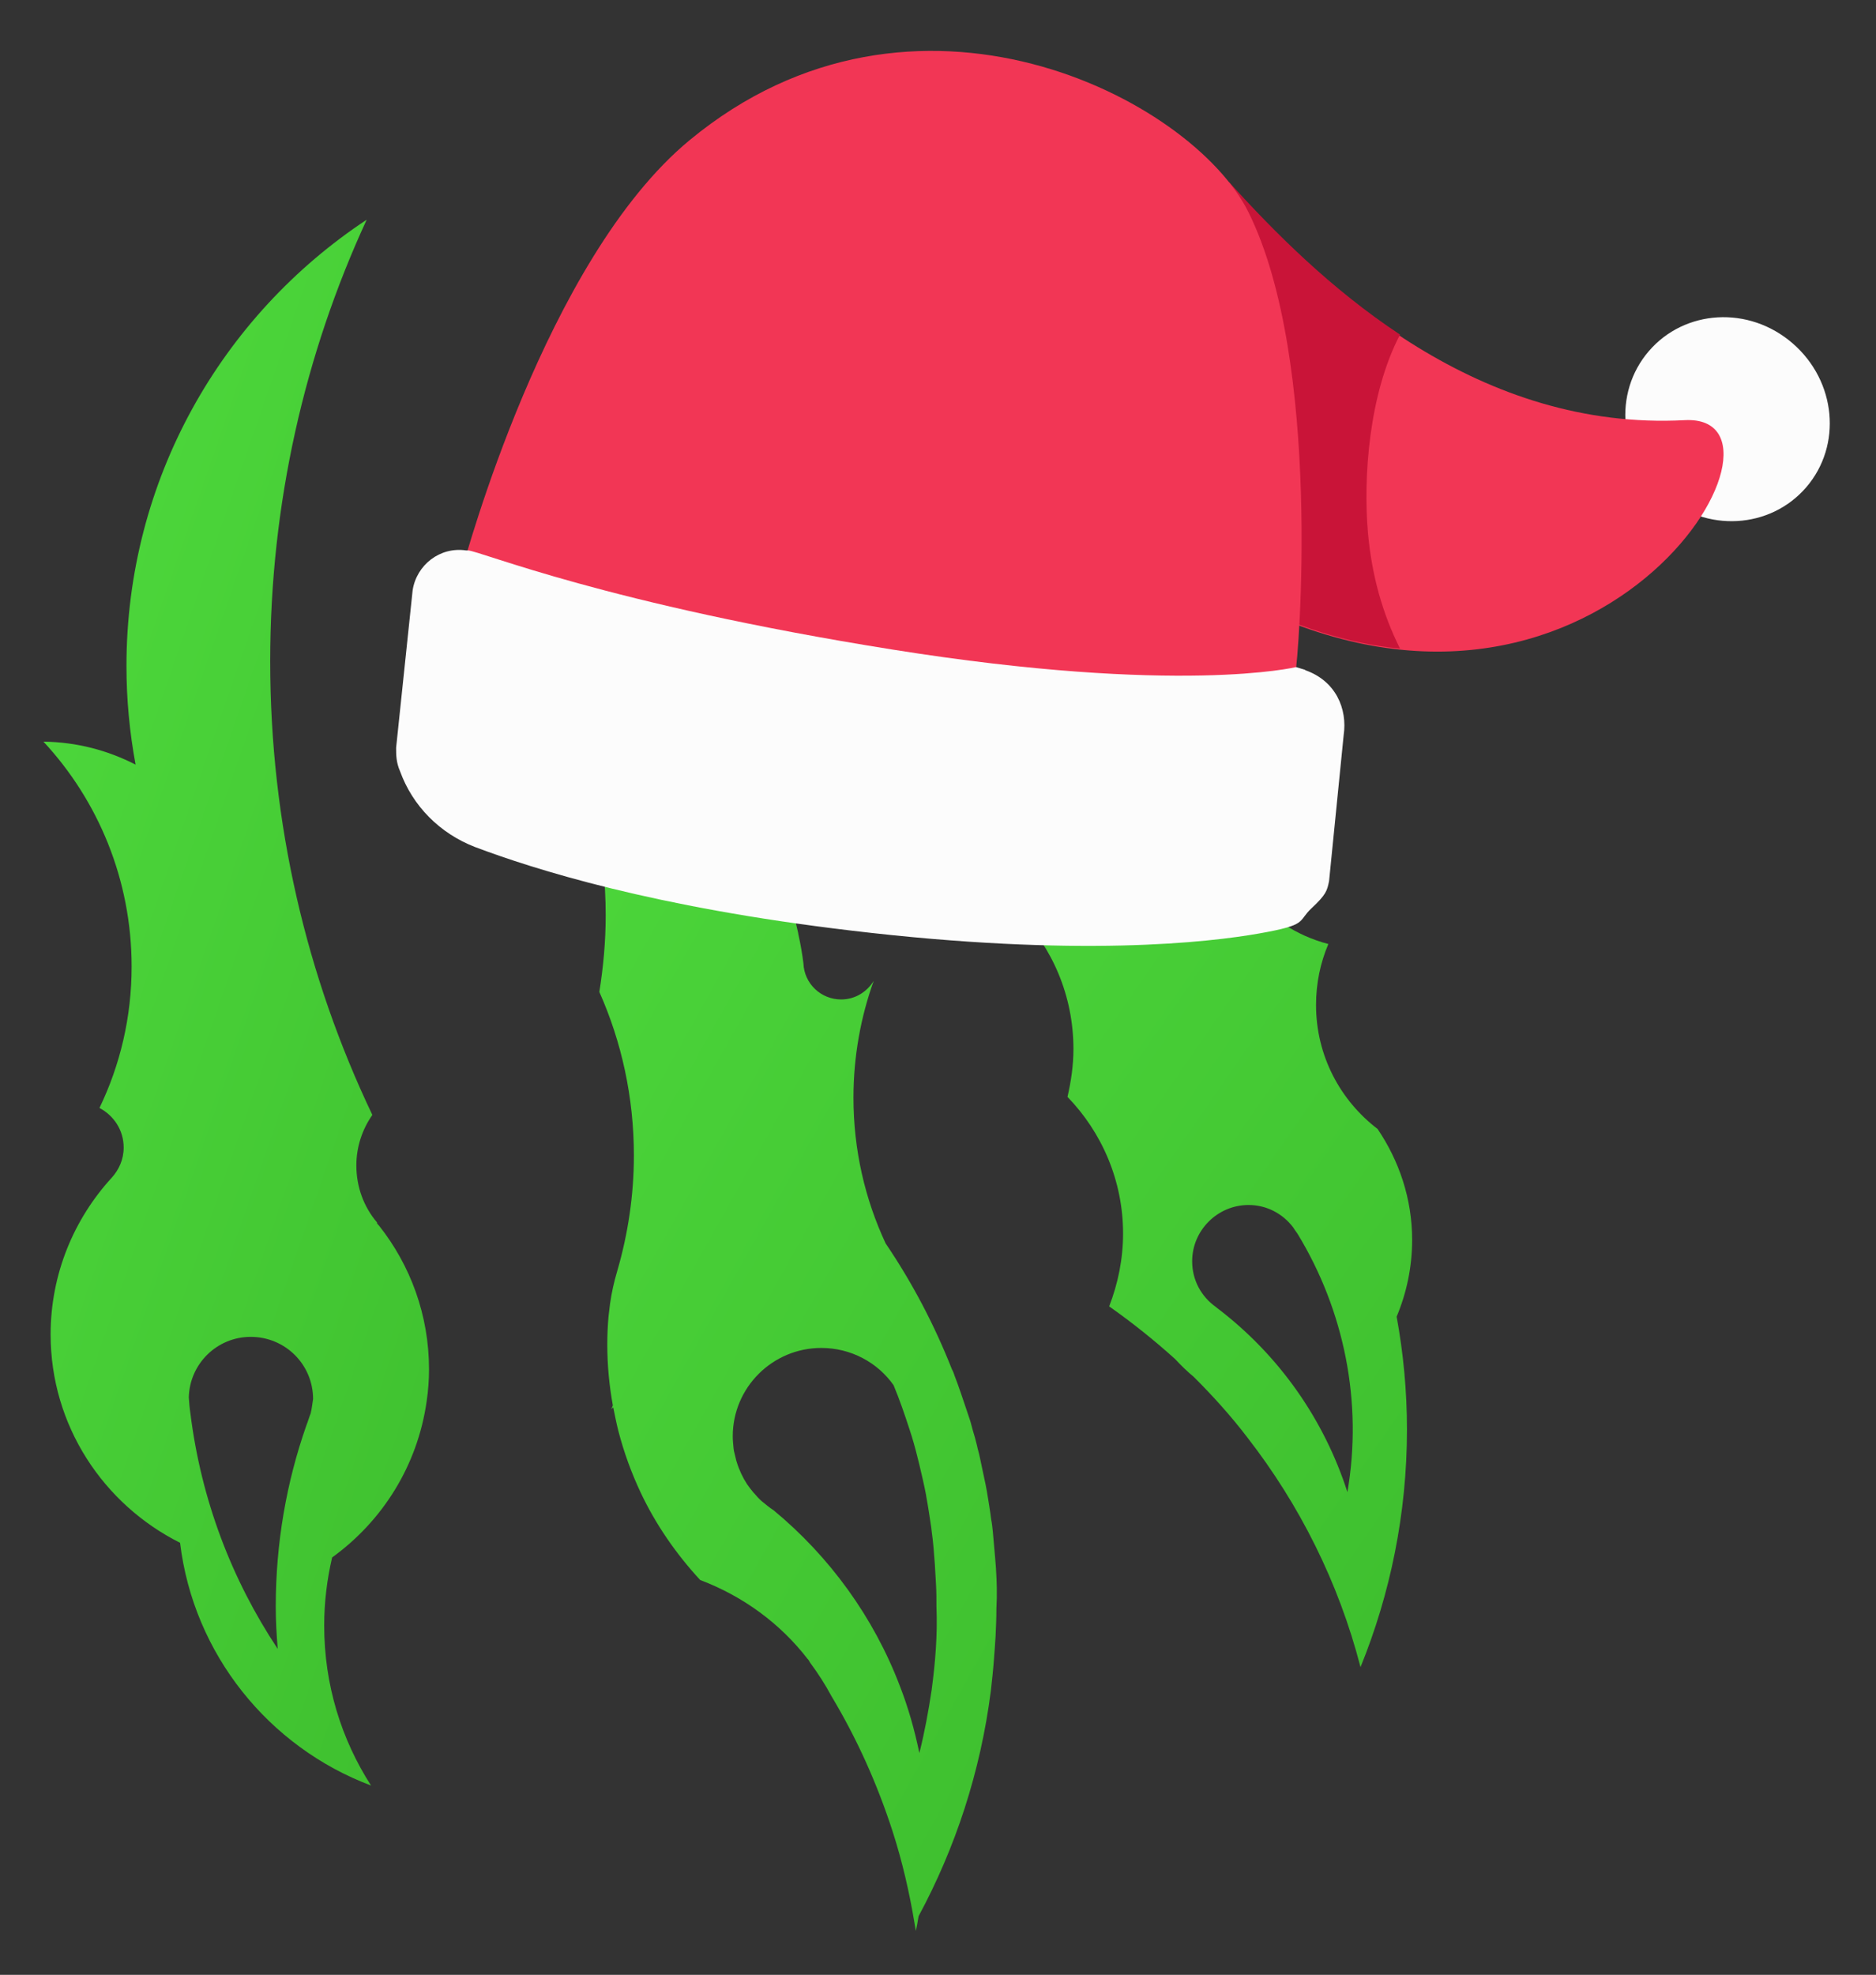 <svg width="325" height="342" viewBox="0 0 325 342" fill="none" xmlns="http://www.w3.org/2000/svg">
<rect x="0" y="0" width="325" height="342" fill="#333333" stroke="none"/>
<path d="M73.911 242.696C74.186 240.845 74.323 238.993 74.323 237.141C74.323 227.746 71.091 219.105 65.656 212.246C65.519 212.109 65.381 211.972 65.312 211.835V211.698C63.042 209.023 61.736 205.594 61.736 201.822C61.736 198.599 62.767 195.581 64.487 193.112C64.487 193.112 64.487 193.112 64.487 193.044C53.137 169.246 46.809 142.637 46.809 114.518C46.809 87.223 52.793 61.299 63.524 38.05C38.417 54.647 21.908 83.04 21.908 115.341C21.908 121.171 22.458 126.863 23.49 132.418C18.675 129.949 13.309 128.509 7.531 128.44C17.024 138.659 22.802 152.375 22.802 167.394C22.802 176.173 20.807 184.471 17.23 191.878C19.707 193.181 21.426 195.718 21.426 198.736C21.426 200.793 20.601 202.576 19.363 203.948C12.828 211.081 8.769 220.613 8.769 231.106C8.769 246.88 17.918 260.528 31.194 267.18C33.533 286.52 46.602 302.568 64.281 309.22C59.122 301.196 56.164 291.732 56.164 281.513C56.164 277.467 56.645 273.558 57.539 269.717C66.275 263.408 72.329 253.807 73.911 242.696ZM53.825 244.754C53.55 245.44 53.343 246.194 53.068 246.88C49.629 256.687 47.772 267.249 47.772 278.221C47.772 280.69 47.909 283.159 48.116 285.56C40.136 273.558 34.84 259.705 32.983 244.754C32.845 243.862 32.776 242.971 32.707 242.011C32.845 236.181 37.591 231.518 43.438 231.518C49.423 231.518 54.238 236.318 54.238 242.285C54.1 243.108 54.031 243.931 53.825 244.754Z" fill="url(#paint0_linear_5681_72957)"/>
<path d="M172.549 271.774V271.705C172.48 271.088 172.48 270.539 172.411 269.922C172.274 268.345 172.136 266.767 171.999 265.259C171.93 264.573 171.861 263.887 171.723 263.201C171.517 261.555 171.242 259.909 170.967 258.263C170.898 257.921 170.829 257.509 170.76 257.166C170.417 255.52 170.073 253.874 169.729 252.297C169.591 251.611 169.385 250.994 169.247 250.308C169.041 249.416 168.766 248.456 168.491 247.565C168.284 246.742 168.078 245.987 167.803 245.233C167.665 244.753 167.459 244.273 167.321 243.793C166.702 241.941 166.083 240.089 165.395 238.306C165.258 237.895 165.12 237.483 164.914 237.14C161.887 229.459 158.035 222.121 153.426 215.332C149.849 207.651 147.854 199.146 147.854 190.094C147.854 183.03 149.093 176.172 151.363 169.862C150.193 171.783 148.13 173.086 145.722 173.086C142.214 173.086 139.325 170.342 139.187 166.845C138.981 165.199 138.706 163.621 138.362 162.044C138.293 161.838 138.293 161.564 138.224 161.358C137.88 159.849 137.536 158.272 137.124 156.832C137.055 156.626 136.986 156.42 136.917 156.146C136.505 154.569 136.023 153.06 135.541 151.551C135.541 151.483 135.541 151.483 135.473 151.414C134.922 149.768 134.303 148.191 133.684 146.613C133.134 145.242 132.515 143.87 131.827 142.498C131.758 142.361 131.689 142.156 131.552 142.018C130.314 139.412 128.938 136.943 127.356 134.474C127.218 134.269 127.149 134.063 127.012 133.926C126.186 132.691 125.43 131.457 124.536 130.291L124.467 130.222C123.641 129.057 122.747 127.891 121.853 126.793C121.784 126.656 121.646 126.588 121.578 126.45C120.683 125.353 119.72 124.256 118.757 123.159C118.62 123.021 118.551 122.884 118.413 122.747C117.45 121.718 116.487 120.69 115.524 119.73C115.456 119.661 115.387 119.592 115.387 119.592C114.355 118.564 113.323 117.604 112.291 116.712C112.085 116.506 111.879 116.369 111.672 116.163C109.609 114.38 107.408 112.666 105.206 111.088C104.931 110.883 104.656 110.677 104.381 110.54C103.212 109.717 102.042 108.962 100.873 108.276C100.735 108.208 100.598 108.139 100.46 108.002C99.359 107.316 98.259 106.699 97.09 106.082C96.883 105.945 96.608 105.808 96.402 105.739C95.163 105.122 93.925 104.505 92.687 103.887C92.412 103.75 92.206 103.682 91.93 103.544C90.761 102.996 89.592 102.516 88.422 102.036C88.216 101.967 88.078 101.898 87.872 101.83C86.565 101.35 85.258 100.87 83.951 100.39C83.676 100.321 83.332 100.184 83.057 100.115C81.681 99.704 80.374 99.292 78.93 98.881C94.957 113.763 104.931 135.023 104.931 158.546C104.931 163.073 104.518 167.462 103.831 171.783C107.683 180.424 109.815 190.025 109.815 200.107C109.815 207.033 108.783 213.754 106.926 220.132C106.376 221.984 105.963 223.836 105.688 225.756C105.619 226.373 105.55 226.99 105.482 227.47C105.482 227.676 105.413 227.882 105.413 228.088C105.275 229.665 105.206 231.242 105.206 232.82C105.206 236.455 105.55 239.952 106.169 243.381C106.101 243.587 106.032 243.793 105.894 243.999C106.032 243.93 106.101 243.861 106.238 243.724C106.513 245.096 106.788 246.467 107.132 247.839C108.095 251.542 109.402 255.109 110.984 258.469C113.598 264.024 117.175 269.168 121.303 273.626C128.732 276.437 135.198 281.17 139.944 287.342C139.944 287.342 140.013 287.342 140.013 287.41C140.15 287.548 140.219 287.753 140.357 287.959C141.732 289.811 142.97 291.731 144.071 293.788C148.473 301.127 151.982 308.945 154.664 317.243C156.315 322.387 157.553 327.736 158.448 333.154C158.516 333.566 158.585 333.977 158.654 334.388C158.86 333.566 158.998 332.674 159.135 331.851C165.533 319.986 169.866 306.819 171.655 292.828C171.861 290.977 172.067 289.125 172.205 287.205C172.274 286.587 172.274 285.97 172.343 285.353C172.411 284.667 172.411 283.981 172.48 283.296C172.549 281.718 172.618 280.141 172.618 278.563C172.755 276.095 172.687 273.9 172.549 271.774ZM161.405 292.623C160.855 296.326 160.167 300.029 159.273 303.596C158.448 299.618 157.347 295.709 155.902 292.005C151.363 280.072 143.727 269.579 134.028 261.555C133.272 261.075 132.652 260.527 131.965 259.978C131.483 259.566 131.07 259.086 130.658 258.606C130.589 258.538 130.589 258.538 130.52 258.469C130.107 257.989 129.763 257.509 129.419 257.029C128.663 255.863 128.044 254.56 127.631 253.188C127.631 253.12 127.562 253.051 127.562 252.983C127.425 252.434 127.287 251.817 127.149 251.268C127.149 251.131 127.081 250.925 127.081 250.788C127.012 250.102 126.943 249.416 126.943 248.731C126.943 240.295 133.822 233.437 142.283 233.437C147.442 233.437 152.05 235.975 154.802 239.884C155.834 242.353 156.728 244.959 157.553 247.496C158.104 249.142 158.585 250.857 158.998 252.571C159.067 252.914 159.204 253.326 159.273 253.668C159.686 255.383 160.098 257.166 160.442 258.949C160.442 258.949 160.442 258.949 160.442 259.018C160.786 260.87 161.062 262.721 161.337 264.573C161.337 264.779 161.405 264.984 161.405 265.19C161.681 267.11 161.818 269.031 161.956 270.951C162.025 272.117 162.093 273.351 162.162 274.517C162.231 275.752 162.231 276.986 162.231 278.221C162.437 283.158 162.025 287.959 161.405 292.623Z" fill="url(#paint1_linear_5681_72957)"/>
<path fill-rule="evenodd" clip-rule="evenodd" d="M244.639 214.716C244.639 207.584 242.369 201 238.654 195.514C232.188 190.576 227.992 182.826 227.992 174.048C227.992 170.276 228.749 166.71 230.125 163.486C218.844 160.537 210.52 150.319 210.52 138.18C210.52 137.974 210.52 137.837 210.52 137.631C208.182 137.22 206.256 135.711 205.292 133.654C190.503 108.896 167.941 89.281 140.977 78.171C156.798 97.443 168.285 120.349 173.994 145.518C174.957 149.633 175.714 153.816 176.333 158C182.318 164.104 185.963 172.47 185.963 181.66C185.963 184.541 185.551 187.284 184.932 189.959C190.847 196.062 194.562 204.429 194.562 213.619C194.562 218.077 193.667 222.329 192.154 226.238C196.144 229.05 199.927 232.067 203.573 235.359C204.605 236.457 205.636 237.485 206.806 238.446C210.108 241.737 213.272 245.235 216.092 248.938C225.103 260.529 231.913 274.039 235.696 288.716C240.855 276.028 243.744 262.106 243.744 247.567C243.744 240.914 243.125 234.399 241.956 228.021C243.676 223.906 244.639 219.449 244.639 214.716ZM233.426 258.403C229.437 245.989 221.733 234.811 210.933 226.581C210.795 226.512 210.727 226.375 210.589 226.307C208.113 224.524 206.531 221.712 206.531 218.42C206.531 213.071 210.933 208.681 216.298 208.681C219.463 208.681 222.214 210.19 224.003 212.522C224.278 212.933 224.484 213.276 224.759 213.619C232.876 226.924 236.109 242.835 233.426 258.403Z" fill="url(#paint2_linear_5681_72957)"/>
<path d="M312.919 84.381C319.148 77.141 318.138 66.029 310.562 59.463C302.985 52.897 291.873 53.57 285.644 60.81C279.414 68.05 280.425 79.162 288.001 85.728C295.577 92.294 306.689 91.62 312.919 84.381Z" fill="#FCFCFC"/>
<path d="M291.872 72.764C256.684 74.616 229.915 50.877 212.91 31.683C202.977 53.234 214.089 103.406 214.089 103.406C276.72 136.573 314.77 71.585 291.872 72.764Z" fill="#F23655"/>
<path d="M212.91 31.515C220.823 40.27 230.588 50.035 242.542 57.948C237.154 68.218 236.144 82.697 236.986 92.294C237.659 99.702 239.511 106.268 242.542 112.329C233.787 111.487 224.359 108.625 214.089 103.237C214.089 103.237 202.977 53.065 212.91 31.515Z" fill="#C91438"/>
<path d="M224.359 117.043C225.032 113.676 229.073 62.493 216.278 36.734C206.513 17.035 158.361 -7.882 119.469 24.275C94.383 44.984 80.577 97.176 80.24 97.85C84.113 97.85 120.142 115.528 146.575 119.4C183.615 124.788 216.109 122.094 224.191 117.211L224.359 117.043Z" fill="#F23655"/>
<path d="M226.211 116.033L224.527 115.528C224.527 115.528 204.324 120.41 154.657 112.497C104.989 104.584 83.439 95.492 81.082 95.324C80.913 95.324 80.745 95.324 80.745 95.324C76.199 94.651 72.159 97.85 71.485 102.227L68.623 129.502C68.623 130.68 68.623 132.027 69.296 133.542C71.485 139.604 76.199 144.318 82.26 146.675C92.531 150.547 113.239 157.113 147.417 161.154C186.814 165.868 209.543 163.174 218.129 161.659C226.716 160.144 224.696 159.639 227.221 157.282C229.746 154.925 229.915 154.251 230.252 152.568L232.777 127.313C233.451 122.767 231.43 117.885 226.043 116.033H226.211Z" fill="#FCFCFC"/>
<defs>
<linearGradient id="paint0_linear_5681_72957" x1="67.508" y1="309.22" x2="-94.145" y2="253.265" gradientUnits="userSpaceOnUse">
<stop stop-color="#3FC02F"/>
<stop offset="1" stop-color="#52E040"/>
</linearGradient>
<linearGradient id="paint1_linear_5681_72957" x1="163.126" y1="334.389" x2="-30.409" y2="226.106" gradientUnits="userSpaceOnUse">
<stop stop-color="#3FC02F"/>
<stop offset="1" stop-color="#52E040"/>
</linearGradient>
<linearGradient id="paint2_linear_5681_72957" x1="234.062" y1="288.716" x2="44.071" y2="157.258" gradientUnits="userSpaceOnUse">
<stop stop-color="#3FC02F"/>
<stop offset="1" stop-color="#52E040"/>
</linearGradient>
</defs>
</svg>

